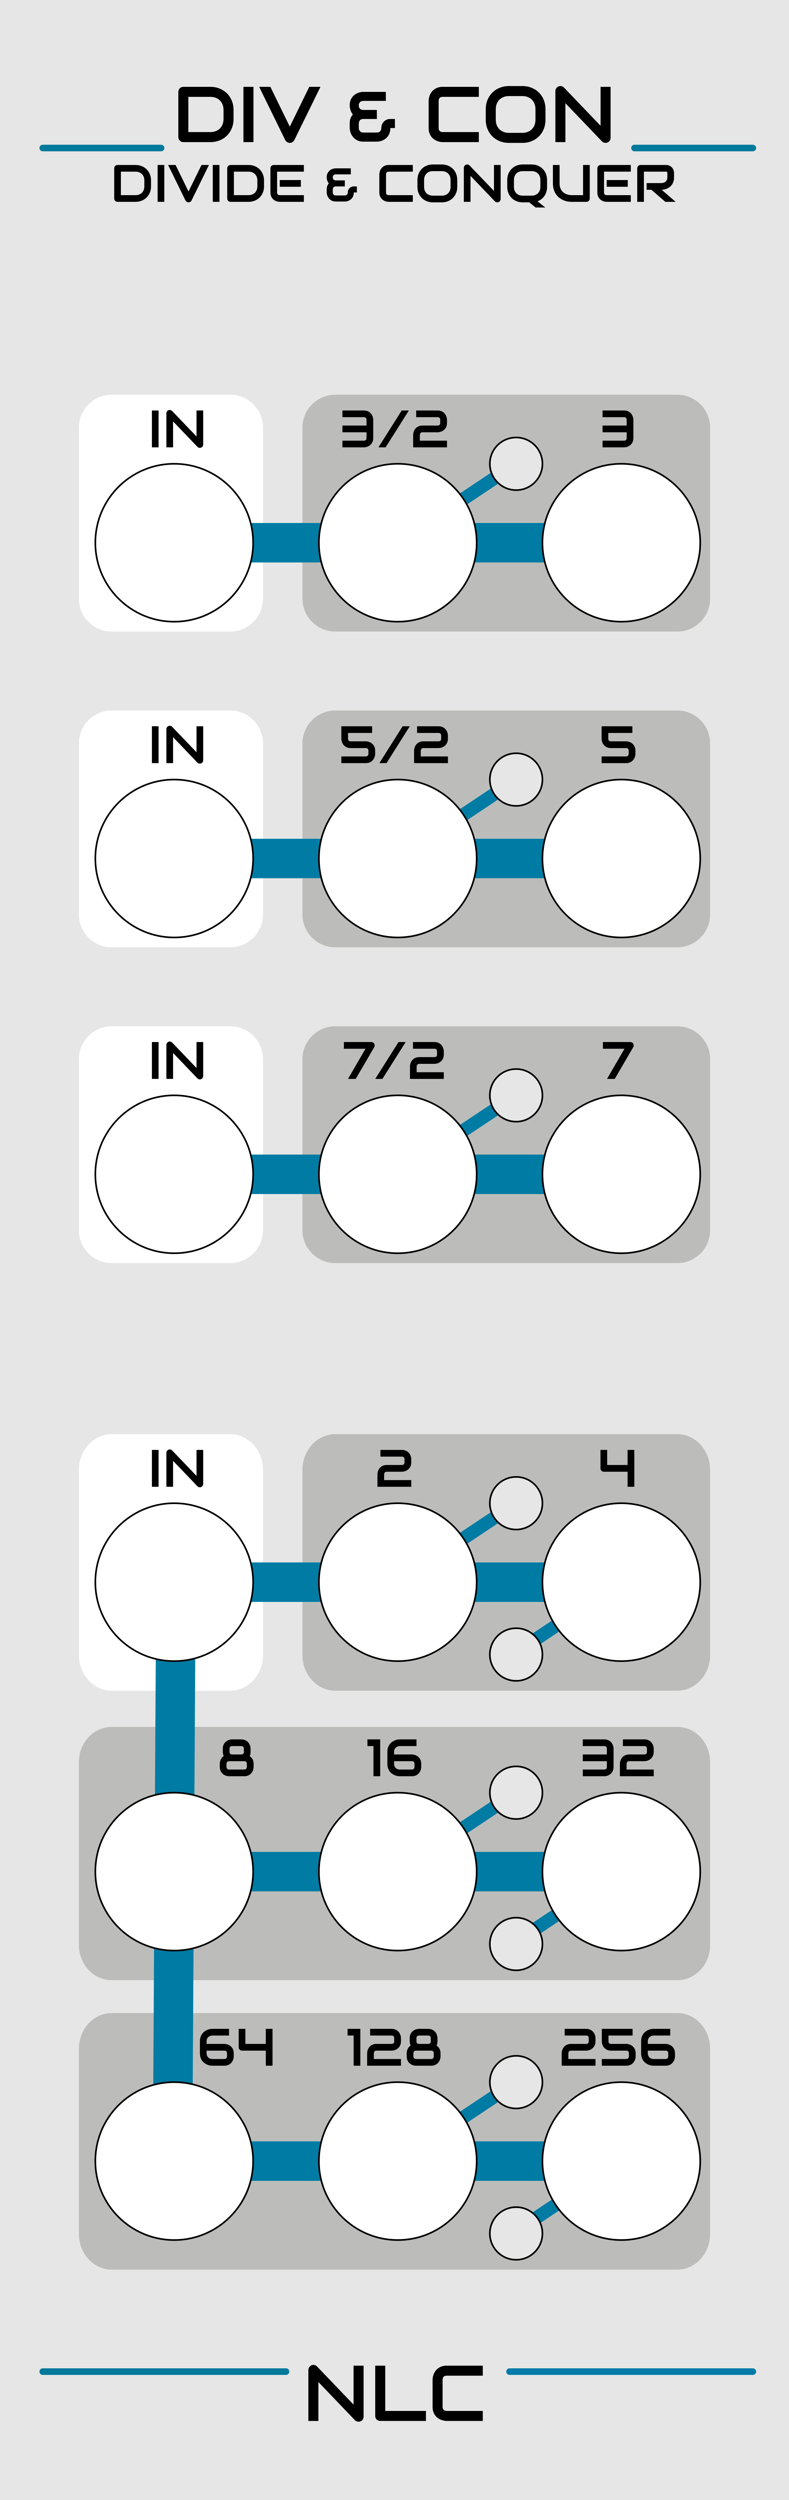 <?xml version="1.0" encoding="UTF-8" standalone="no"?>
<!DOCTYPE svg PUBLIC "-//W3C//DTD SVG 1.1//EN" "http://www.w3.org/Graphics/SVG/1.1/DTD/svg11.dtd">
<svg width="100%" height="100%" viewBox="0 0 120 380" version="1.1" xmlns="http://www.w3.org/2000/svg" xmlns:xlink="http://www.w3.org/1999/xlink" xml:space="preserve" xmlns:serif="http://www.serif.com/" style="fill-rule:evenodd;clip-rule:evenodd;stroke-linecap:round;stroke-linejoin:round;">
    <g id="DIVIDE_-_CONQUER" serif:id="DIVIDE_&amp;_CONQUER">
        <rect x="-0" y="0" width="120" height="380" style="fill:#e6e6e6;fill-rule:nonzero;"/>
        <path d="M17,306L103,306C105.761,306 108,308.425 108,311.417L108,339.583C108,342.575 105.761,345 103,345L17,345C14.239,345 12,342.575 12,339.583L12,311.417C12,308.425 14.239,306 17,306Z" style="fill:#bcbdba;fill-rule:nonzero;"/>
        <path d="M17,262.5L103,262.5C105.761,262.5 108,264.894 108,267.847L108,295.653C108,298.606 105.761,301 103,301L17,301C14.239,301 12,298.606 12,295.653L12,267.847C12,264.894 14.239,262.5 17,262.5Z" style="fill:#bcbdba;fill-rule:nonzero;"/>
        <path d="M51,218L103,218C105.761,218 108,220.425 108,223.417L108,251.583C108,254.575 105.761,257 103,257L51,257C48.239,257 46,254.575 46,251.583L46,223.417C46,220.425 48.239,218 51,218Z" style="fill:#bcbdba;fill-rule:nonzero;"/>
        <path d="M51,156L103,156C105.761,156 108,158.239 108,161L108,187C108,189.761 105.761,192 103,192L51,192C48.239,192 46,189.761 46,187L46,161C46,158.239 48.239,156 51,156Z" style="fill:#bcbdba;fill-rule:nonzero;"/>
        <path d="M51,108L103,108C105.761,108 108,110.239 108,113L108,139C108,141.761 105.761,144 103,144L51,144C48.239,144 46,141.761 46,139L46,113C46,110.239 48.239,108 51,108Z" style="fill:#bcbdba;fill-rule:nonzero;"/>
        <path d="M17,218L35,218C37.761,218 40,220.425 40,223.417L40,251.583C40,254.575 37.761,257 35,257L17,257C14.239,257 12,254.575 12,251.583L12,223.417C12,220.425 14.239,218 17,218Z" style="fill:#fff;fill-rule:nonzero;"/>
        <path d="M17,156L35,156C37.761,156 40,158.239 40,161L40,187C40,189.761 37.761,192 35,192L17,192C14.239,192 12,189.761 12,187L12,161C12,158.239 14.239,156 17,156Z" style="fill:#fff;fill-rule:nonzero;"/>
        <path d="M17,108L35,108C37.761,108 40,110.239 40,113L40,139C40,141.761 37.761,144 35,144L17,144C14.239,144 12,141.761 12,139L12,113C12,110.239 14.239,108 17,108Z" style="fill:#fff;fill-rule:nonzero;"/>
        <path d="M51,60L103,60C105.761,60 108,62.239 108,65L108,91C108,93.761 105.761,96 103,96L51,96C48.239,96 46,93.761 46,91L46,65C46,62.239 48.239,60 51,60Z" style="fill:#bcbdba;fill-rule:nonzero;"/>
        <path d="M17,60L35,60C37.761,60 40,62.239 40,65L40,91C40,93.761 37.761,96 35,96L17,96C14.239,96 12,93.761 12,91L12,65C12,62.239 14.239,60 17,60Z" style="fill:#fff;fill-rule:nonzero;"/>
        <path d="M26.742,243.5L26.277,322.755" style="fill:none;fill-rule:nonzero;stroke:#007ba4;stroke-width:6px;"/>
        <g id="Group_6">
            <path d="M26.742,328.5L94.742,328.5" style="fill:none;fill-rule:nonzero;stroke:#007ba4;stroke-width:6px;"/>
            <path d="M90.57,314L85.426,314L85.426,312.121C85.426,312.025 85.437,311.923 85.459,311.814C85.481,311.706 85.515,311.599 85.562,311.492C85.609,311.385 85.67,311.284 85.744,311.188C85.818,311.091 85.908,311.006 86.014,310.932C86.119,310.857 86.241,310.798 86.379,310.754C86.517,310.71 86.673,310.688 86.848,310.688L89.137,310.688C89.275,310.688 89.377,310.653 89.443,310.584C89.51,310.515 89.543,310.414 89.543,310.281L89.543,309.832C89.543,309.694 89.509,309.59 89.441,309.52C89.374,309.449 89.275,309.414 89.145,309.414L85.883,309.414L85.883,308.398L89.145,308.398C89.316,308.398 89.471,308.42 89.609,308.465C89.747,308.509 89.869,308.568 89.975,308.643C90.08,308.717 90.171,308.802 90.246,308.898C90.321,308.995 90.383,309.096 90.432,309.201C90.48,309.306 90.515,309.413 90.537,309.521C90.559,309.63 90.57,309.731 90.57,309.824L90.57,310.281C90.57,310.544 90.523,310.766 90.428,310.947C90.333,311.128 90.213,311.276 90.07,311.389C89.927,311.502 89.772,311.584 89.607,311.635C89.442,311.686 89.288,311.711 89.145,311.711L86.848,311.711C86.765,311.711 86.698,311.723 86.648,311.746C86.599,311.769 86.56,311.801 86.533,311.84C86.506,311.879 86.486,311.923 86.473,311.973C86.46,312.022 86.449,312.072 86.441,312.121L86.441,312.984L90.57,312.984L90.57,314Z" style="fill-rule:nonzero;"/>
            <path d="M96.676,312.574C96.676,312.671 96.665,312.772 96.643,312.879C96.62,312.986 96.585,313.092 96.537,313.197C96.489,313.302 96.428,313.403 96.354,313.5C96.279,313.597 96.189,313.682 96.084,313.756C95.979,313.83 95.857,313.889 95.719,313.934C95.581,313.978 95.426,314 95.254,314L91.531,314L91.531,312.984L95.254,312.984C95.381,312.984 95.48,312.945 95.549,312.867C95.618,312.789 95.652,312.691 95.652,312.574L95.652,312.121C95.652,311.988 95.618,311.887 95.551,311.816C95.483,311.746 95.381,311.711 95.246,311.711L92.957,311.711C92.694,311.711 92.472,311.663 92.291,311.568C92.11,311.473 91.964,311.354 91.852,311.211C91.74,311.068 91.658,310.913 91.607,310.746C91.556,310.579 91.531,310.424 91.531,310.281L91.531,308.398L96.211,308.398L96.211,309.414L92.547,309.414L92.547,310.281C92.547,310.416 92.582,310.518 92.652,310.586C92.723,310.654 92.824,310.688 92.957,310.688L95.254,310.688C95.395,310.688 95.548,310.713 95.715,310.764C95.882,310.815 96.036,310.897 96.178,311.01C96.32,311.123 96.438,311.271 96.533,311.453C96.628,311.636 96.676,311.858 96.676,312.121L96.676,312.574Z" style="fill-rule:nonzero;"/>
            <path d="M98.527,310.688L101.23,310.688C101.373,310.688 101.528,310.713 101.693,310.764C101.858,310.815 102.013,310.897 102.156,311.01C102.299,311.123 102.419,311.271 102.514,311.453C102.609,311.636 102.656,311.858 102.656,312.121L102.656,312.574C102.656,312.671 102.645,312.772 102.623,312.879C102.601,312.986 102.566,313.092 102.518,313.197C102.469,313.302 102.408,313.403 102.334,313.5C102.26,313.597 102.17,313.682 102.064,313.756C101.959,313.83 101.837,313.889 101.699,313.934C101.561,313.978 101.405,314 101.23,314L99.391,314C99.266,314 99.132,313.986 98.99,313.957C98.848,313.928 98.708,313.882 98.57,313.818C98.432,313.755 98.299,313.674 98.17,313.576C98.041,313.479 97.929,313.36 97.832,313.221C97.736,313.082 97.659,312.921 97.6,312.738C97.541,312.556 97.512,312.35 97.512,312.121L97.512,310.281C97.512,310.052 97.541,309.847 97.6,309.664C97.659,309.482 97.736,309.321 97.832,309.182C97.929,309.043 98.041,308.923 98.17,308.824C98.299,308.725 98.432,308.644 98.57,308.58C98.708,308.516 98.848,308.47 98.99,308.441C99.132,308.412 99.266,308.398 99.391,308.398L101.938,308.398L101.938,309.414L99.391,309.414C99.26,309.425 99.142,309.452 99.037,309.496C98.932,309.54 98.841,309.599 98.766,309.672C98.69,309.745 98.631,309.833 98.59,309.936C98.548,310.039 98.527,310.154 98.527,310.281L98.527,310.688ZM98.527,311.711L98.527,312.121C98.527,312.254 98.55,312.373 98.596,312.479C98.641,312.584 98.703,312.675 98.781,312.75C98.859,312.825 98.951,312.883 99.057,312.924C99.162,312.964 99.276,312.984 99.398,312.984L101.23,312.984C101.361,312.984 101.46,312.945 101.529,312.867C101.598,312.789 101.633,312.691 101.633,312.574L101.633,312.121C101.633,311.988 101.599,311.887 101.531,311.816C101.464,311.746 101.361,311.711 101.223,311.711L98.527,311.711Z" style="fill-rule:nonzero;"/>
            <path d="M54.803,314L53.783,314L53.783,309.414L52.865,309.414L52.865,308.398L54.803,308.398L54.803,314Z" style="fill-rule:nonzero;"/>
            <path d="M60.982,314L55.838,314L55.838,312.121C55.838,312.025 55.849,311.923 55.871,311.814C55.893,311.706 55.928,311.599 55.975,311.492C56.022,311.385 56.082,311.284 56.156,311.188C56.231,311.091 56.321,311.006 56.426,310.932C56.531,310.857 56.653,310.798 56.791,310.754C56.929,310.71 57.085,310.688 57.26,310.688L59.549,310.688C59.687,310.688 59.789,310.653 59.855,310.584C59.922,310.515 59.955,310.414 59.955,310.281L59.955,309.832C59.955,309.694 59.921,309.59 59.854,309.52C59.786,309.449 59.687,309.414 59.557,309.414L56.295,309.414L56.295,308.398L59.557,308.398C59.728,308.398 59.883,308.42 60.021,308.465C60.16,308.509 60.282,308.568 60.387,308.643C60.492,308.717 60.583,308.802 60.658,308.898C60.733,308.995 60.795,309.096 60.844,309.201C60.892,309.306 60.927,309.413 60.949,309.521C60.971,309.63 60.982,309.731 60.982,309.824L60.982,310.281C60.982,310.544 60.935,310.766 60.84,310.947C60.745,311.128 60.625,311.276 60.482,311.389C60.339,311.502 60.185,311.584 60.02,311.635C59.854,311.686 59.7,311.711 59.557,311.711L57.26,311.711C57.177,311.711 57.11,311.723 57.061,311.746C57.011,311.769 56.972,311.801 56.945,311.84C56.918,311.879 56.898,311.923 56.885,311.973C56.872,312.022 56.861,312.072 56.854,312.121L56.854,312.984L60.982,312.984L60.982,314Z" style="fill-rule:nonzero;"/>
            <path d="M67.002,312.574C67.002,312.671 66.991,312.772 66.969,312.879C66.947,312.986 66.912,313.092 66.863,313.197C66.815,313.302 66.753,313.403 66.678,313.5C66.602,313.597 66.511,313.682 66.406,313.756C66.301,313.83 66.179,313.889 66.041,313.934C65.903,313.978 65.748,314 65.576,314L63.279,314C63.138,314 62.985,313.975 62.818,313.926C62.651,313.877 62.497,313.795 62.355,313.682C62.214,313.569 62.095,313.421 62,313.24C61.905,313.059 61.857,312.837 61.857,312.574L61.857,312.121C61.857,312.022 61.868,311.918 61.891,311.809C61.913,311.7 61.948,311.591 61.996,311.484C62.044,311.377 62.106,311.276 62.182,311.18C62.257,311.083 62.348,311 62.455,310.93C62.408,310.821 62.373,310.71 62.35,310.598C62.326,310.486 62.314,310.38 62.314,310.281L62.314,309.824C62.314,309.564 62.362,309.343 62.457,309.16C62.552,308.978 62.671,308.831 62.812,308.719C62.954,308.607 63.108,308.526 63.275,308.475C63.442,308.424 63.595,308.398 63.736,308.398L65.111,308.398C65.286,308.398 65.443,308.42 65.582,308.465C65.721,308.509 65.844,308.568 65.949,308.643C66.054,308.717 66.144,308.802 66.219,308.898C66.293,308.995 66.353,309.096 66.4,309.201C66.447,309.306 66.482,309.413 66.504,309.521C66.526,309.63 66.537,309.731 66.537,309.824L66.537,310.281C66.537,310.536 66.491,310.758 66.4,310.945C66.483,311 66.562,311.064 66.635,311.139C66.708,311.213 66.771,311.298 66.826,311.395C66.881,311.491 66.924,311.6 66.955,311.721C66.986,311.842 67.002,311.975 67.002,312.121L67.002,312.574ZM65.521,309.832C65.521,309.694 65.486,309.59 65.416,309.52C65.346,309.449 65.244,309.414 65.111,309.414L63.744,309.414C63.606,309.414 63.504,309.449 63.438,309.52C63.371,309.59 63.338,309.691 63.338,309.824L63.338,310.281C63.338,310.416 63.372,310.518 63.441,310.586C63.51,310.654 63.609,310.688 63.736,310.688L65.111,310.688C65.249,310.688 65.352,310.653 65.42,310.584C65.487,310.515 65.521,310.414 65.521,310.281L65.521,309.832ZM65.975,312.121C65.975,311.991 65.939,311.89 65.867,311.818C65.796,311.747 65.699,311.711 65.576,311.711L63.279,311.711C63.154,311.711 63.055,311.75 62.982,311.828C62.909,311.906 62.873,312.004 62.873,312.121L62.873,312.574C62.873,312.699 62.911,312.799 62.988,312.873C63.065,312.947 63.162,312.984 63.279,312.984L65.576,312.984C65.706,312.984 65.805,312.945 65.873,312.867C65.941,312.789 65.975,312.691 65.975,312.574L65.975,312.121Z" style="fill-rule:nonzero;"/>
            <path d="M31.422,310.688L34.125,310.688C34.268,310.688 34.423,310.713 34.588,310.764C34.753,310.815 34.908,310.897 35.051,311.01C35.194,311.123 35.313,311.271 35.408,311.453C35.503,311.636 35.551,311.858 35.551,312.121L35.551,312.574C35.551,312.671 35.54,312.772 35.518,312.879C35.495,312.986 35.46,313.092 35.412,313.197C35.364,313.302 35.303,313.403 35.229,313.5C35.154,313.597 35.064,313.682 34.959,313.756C34.854,313.83 34.732,313.889 34.594,313.934C34.456,313.978 34.3,314 34.125,314L32.285,314C32.16,314 32.027,313.986 31.885,313.957C31.743,313.928 31.603,313.882 31.465,313.818C31.327,313.755 31.193,313.674 31.064,313.576C30.935,313.479 30.823,313.36 30.727,313.221C30.63,313.082 30.553,312.921 30.494,312.738C30.435,312.556 30.406,312.35 30.406,312.121L30.406,310.281C30.406,310.052 30.435,309.847 30.494,309.664C30.553,309.482 30.63,309.321 30.727,309.182C30.823,309.043 30.935,308.923 31.064,308.824C31.193,308.725 31.327,308.644 31.465,308.58C31.603,308.516 31.743,308.47 31.885,308.441C32.027,308.412 32.16,308.398 32.285,308.398L34.832,308.398L34.832,309.414L32.285,309.414C32.155,309.425 32.037,309.452 31.932,309.496C31.826,309.54 31.735,309.599 31.66,309.672C31.585,309.745 31.526,309.833 31.484,309.936C31.443,310.039 31.422,310.154 31.422,310.281L31.422,310.688ZM31.422,311.711L31.422,312.121C31.422,312.254 31.445,312.373 31.49,312.479C31.536,312.584 31.598,312.675 31.676,312.75C31.754,312.825 31.846,312.883 31.951,312.924C32.056,312.964 32.17,312.984 32.293,312.984L34.125,312.984C34.255,312.984 34.355,312.945 34.424,312.867C34.493,312.789 34.527,312.691 34.527,312.574L34.527,312.121C34.527,311.988 34.493,311.887 34.426,311.816C34.358,311.746 34.255,311.711 34.117,311.711L31.422,311.711Z" style="fill-rule:nonzero;"/>
            <path d="M41.449,314L40.426,314L40.426,311.711L36.816,311.711C36.743,311.711 36.676,311.697 36.613,311.67C36.551,311.643 36.497,311.606 36.451,311.561C36.406,311.515 36.37,311.461 36.344,311.398C36.318,311.336 36.305,311.27 36.305,311.199L36.305,308.398L37.32,308.398L37.32,310.688L40.426,310.688L40.426,308.398L41.449,308.398L41.449,314Z" style="fill-rule:nonzero;"/>
            <path d="M60.5,328.5L78.5,316.5" style="fill:none;fill-rule:nonzero;stroke:#007ba4;stroke-width:2px;stroke-linecap:butt;stroke-linejoin:miter;"/>
            <g>
                <path d="M78.5,320.5C76.291,320.5 74.5,318.709 74.5,316.5C74.5,314.291 76.291,312.5 78.5,312.5C80.709,312.5 82.5,314.291 82.5,316.5C82.5,318.709 80.709,320.5 78.5,320.5Z" style="fill:#e6e6e6;fill-rule:nonzero;"/>
                <path d="M78.5,320.5C76.291,320.5 74.5,318.709 74.5,316.5C74.5,314.291 76.291,312.5 78.5,312.5C80.709,312.5 82.5,314.291 82.5,316.5C82.5,318.709 80.709,320.5 78.5,320.5Z" style="fill-opacity:0;fill-rule:nonzero;stroke:#000;stroke-width:0.25px;stroke-linecap:butt;stroke-linejoin:miter;"/>
            </g>
            <path d="M76.5,340.5L94.5,328.5" style="fill:none;fill-rule:nonzero;stroke:#007ba4;stroke-width:2px;stroke-linecap:butt;stroke-linejoin:miter;"/>
            <g>
                <path d="M78.5,343.5C76.291,343.5 74.5,341.709 74.5,339.5C74.5,337.291 76.291,335.5 78.5,335.5C80.709,335.5 82.5,337.291 82.5,339.5C82.5,341.709 80.709,343.5 78.5,343.5Z" style="fill:#e6e6e6;fill-rule:nonzero;"/>
                <path d="M78.5,343.5C76.291,343.5 74.5,341.709 74.5,339.5C74.5,337.291 76.291,335.5 78.5,335.5C80.709,335.5 82.5,337.291 82.5,339.5C82.5,341.709 80.709,343.5 78.5,343.5Z" style="fill-opacity:0;fill-rule:nonzero;stroke:#000;stroke-width:0.25px;stroke-linecap:butt;stroke-linejoin:miter;"/>
            </g>
            <g id="circle868">
                <path d="M106.5,328.5C106.5,335.128 101.127,340.5 94.5,340.5C87.873,340.5 82.5,335.128 82.5,328.5C82.5,321.872 87.873,316.5 94.5,316.5C101.127,316.5 106.5,321.872 106.5,328.5Z" style="fill:#fff;fill-rule:nonzero;"/>
                <path d="M106.5,328.5C106.5,335.128 101.127,340.5 94.5,340.5C87.873,340.5 82.5,335.128 82.5,328.5C82.5,321.872 87.873,316.5 94.5,316.5C101.127,316.5 106.5,321.872 106.5,328.5Z" style="fill-opacity:0;fill-rule:nonzero;stroke:#000;stroke-width:0.25px;stroke-linecap:butt;stroke-linejoin:miter;"/>
            </g>
            <g id="circle8681" serif:id="circle868">
                <path d="M72.5,328.5C72.5,335.128 67.127,340.5 60.5,340.5C53.873,340.5 48.5,335.128 48.5,328.5C48.5,321.872 53.873,316.5 60.5,316.5C67.127,316.5 72.5,321.872 72.5,328.5Z" style="fill:#fff;fill-rule:nonzero;"/>
                <path d="M72.5,328.5C72.5,335.128 67.127,340.5 60.5,340.5C53.873,340.5 48.5,335.128 48.5,328.5C48.5,321.872 53.873,316.5 60.5,316.5C67.127,316.5 72.5,321.872 72.5,328.5Z" style="fill-opacity:0;fill-rule:nonzero;stroke:#000;stroke-width:0.25px;stroke-linecap:butt;stroke-linejoin:miter;"/>
            </g>
            <g id="circle8682" serif:id="circle868">
                <path d="M38.5,328.5C38.5,335.128 33.127,340.5 26.5,340.5C19.873,340.5 14.5,335.128 14.5,328.5C14.5,321.872 19.873,316.5 26.5,316.5C33.127,316.5 38.5,321.872 38.5,328.5Z" style="fill:#fff;fill-rule:nonzero;"/>
                <path d="M38.5,328.5C38.5,335.128 33.127,340.5 26.5,340.5C19.873,340.5 14.5,335.128 14.5,328.5C14.5,321.872 19.873,316.5 26.5,316.5C33.127,316.5 38.5,321.872 38.5,328.5Z" style="fill-opacity:0;fill-rule:nonzero;stroke:#000;stroke-width:0.25px;stroke-linecap:butt;stroke-linejoin:miter;"/>
            </g>
        </g>
        <g id="Group_5">
            <path d="M26.742,284.5L94.742,284.5" style="fill:none;fill-rule:nonzero;stroke:#007ba4;stroke-width:6px;"/>
            <path d="M93.32,268.574C93.32,268.837 93.273,269.059 93.178,269.24C93.083,269.421 92.964,269.569 92.822,269.682C92.68,269.795 92.526,269.877 92.359,269.926C92.192,269.975 92.038,270 91.895,270L88.637,270L88.637,268.984L91.895,268.984C92.033,268.984 92.135,268.949 92.201,268.879C92.268,268.808 92.301,268.707 92.301,268.574L92.301,267.711L88.637,267.711L88.637,266.688L92.301,266.688L92.301,265.832C92.301,265.553 92.166,265.414 91.895,265.414L88.637,265.414L88.637,264.398L91.895,264.398C92.069,264.398 92.225,264.42 92.363,264.465C92.501,264.509 92.623,264.568 92.729,264.643C92.834,264.717 92.925,264.802 93,264.898C93.075,264.995 93.137,265.096 93.184,265.201C93.231,265.306 93.265,265.413 93.287,265.521C93.309,265.63 93.32,265.731 93.32,265.824L93.32,268.574Z" style="fill-rule:nonzero;"/>
            <path d="M99.426,270L94.281,270L94.281,268.121C94.281,268.025 94.292,267.923 94.314,267.814C94.337,267.706 94.371,267.599 94.418,267.492C94.465,267.385 94.525,267.284 94.6,267.188C94.674,267.091 94.764,267.006 94.869,266.932C94.974,266.857 95.096,266.798 95.234,266.754C95.372,266.71 95.528,266.688 95.703,266.688L97.992,266.688C98.13,266.688 98.232,266.653 98.299,266.584C98.365,266.515 98.398,266.414 98.398,266.281L98.398,265.832C98.398,265.694 98.364,265.59 98.297,265.52C98.229,265.449 98.13,265.414 98,265.414L94.738,265.414L94.738,264.398L98,264.398C98.172,264.398 98.327,264.42 98.465,264.465C98.603,264.509 98.725,264.568 98.83,264.643C98.935,264.717 99.026,264.802 99.102,264.898C99.177,264.995 99.239,265.096 99.287,265.201C99.335,265.306 99.37,265.413 99.393,265.521C99.415,265.63 99.426,265.731 99.426,265.824L99.426,266.281C99.426,266.544 99.378,266.766 99.283,266.947C99.188,267.128 99.069,267.276 98.926,267.389C98.783,267.502 98.628,267.584 98.463,267.635C98.298,267.686 98.143,267.711 98,267.711L95.703,267.711C95.62,267.711 95.553,267.723 95.504,267.746C95.455,267.769 95.416,267.801 95.389,267.84C95.362,267.879 95.341,267.923 95.328,267.973C95.315,268.022 95.305,268.072 95.297,268.121L95.297,268.984L99.426,268.984L99.426,270Z" style="fill-rule:nonzero;"/>
            <path d="M57.82,270L56.801,270L56.801,265.414L55.883,265.414L55.883,264.398L57.82,264.398L57.82,270Z" style="fill-rule:nonzero;"/>
            <path d="M59.934,266.688L62.637,266.688C62.78,266.688 62.935,266.713 63.1,266.764C63.265,266.815 63.419,266.897 63.562,267.01C63.705,267.123 63.825,267.271 63.92,267.453C64.015,267.636 64.062,267.858 64.062,268.121L64.062,268.574C64.062,268.671 64.051,268.772 64.029,268.879C64.007,268.986 63.972,269.092 63.924,269.197C63.876,269.302 63.815,269.403 63.74,269.5C63.666,269.597 63.576,269.682 63.471,269.756C63.365,269.83 63.243,269.889 63.105,269.934C62.967,269.978 62.811,270 62.637,270L60.797,270C60.672,270 60.538,269.986 60.396,269.957C60.255,269.928 60.115,269.882 59.977,269.818C59.839,269.755 59.705,269.674 59.576,269.576C59.447,269.479 59.335,269.36 59.238,269.221C59.142,269.082 59.065,268.921 59.006,268.738C58.947,268.556 58.918,268.35 58.918,268.121L58.918,266.281C58.918,266.052 58.947,265.847 59.006,265.664C59.065,265.482 59.142,265.321 59.238,265.182C59.335,265.043 59.447,264.923 59.576,264.824C59.705,264.725 59.839,264.644 59.977,264.58C60.115,264.516 60.255,264.47 60.396,264.441C60.538,264.412 60.672,264.398 60.797,264.398L63.344,264.398L63.344,265.414L60.797,265.414C60.667,265.425 60.549,265.452 60.443,265.496C60.338,265.54 60.247,265.599 60.172,265.672C60.097,265.745 60.038,265.833 59.996,265.936C59.955,266.039 59.934,266.154 59.934,266.281L59.934,266.688ZM59.934,267.711L59.934,268.121C59.934,268.254 59.957,268.373 60.002,268.479C60.047,268.584 60.109,268.675 60.188,268.75C60.266,268.825 60.358,268.883 60.463,268.924C60.568,268.964 60.682,268.984 60.805,268.984L62.637,268.984C62.767,268.984 62.867,268.945 62.936,268.867C63.005,268.789 63.039,268.691 63.039,268.574L63.039,268.121C63.039,267.988 63.005,267.887 62.938,267.816C62.87,267.746 62.767,267.711 62.629,267.711L59.934,267.711Z" style="fill-rule:nonzero;"/>
            <path d="M38.574,268.574C38.574,268.671 38.563,268.772 38.541,268.879C38.519,268.986 38.484,269.092 38.436,269.197C38.387,269.302 38.325,269.403 38.25,269.5C38.175,269.597 38.084,269.682 37.979,269.756C37.873,269.83 37.751,269.889 37.613,269.934C37.475,269.978 37.32,270 37.148,270L34.852,270C34.711,270 34.558,269.975 34.391,269.926C34.224,269.877 34.07,269.795 33.928,269.682C33.786,269.569 33.667,269.421 33.572,269.24C33.477,269.059 33.43,268.837 33.43,268.574L33.43,268.121C33.43,268.022 33.441,267.918 33.463,267.809C33.485,267.7 33.52,267.591 33.568,267.484C33.617,267.377 33.679,267.276 33.754,267.18C33.829,267.083 33.92,267 34.027,266.93C33.98,266.821 33.945,266.71 33.922,266.598C33.899,266.486 33.887,266.38 33.887,266.281L33.887,265.824C33.887,265.564 33.934,265.343 34.029,265.16C34.124,264.978 34.243,264.831 34.385,264.719C34.527,264.607 34.681,264.526 34.848,264.475C35.015,264.424 35.168,264.398 35.309,264.398L36.684,264.398C36.858,264.398 37.015,264.42 37.154,264.465C37.293,264.509 37.416,264.568 37.521,264.643C37.627,264.717 37.717,264.802 37.791,264.898C37.865,264.995 37.926,265.096 37.973,265.201C38.02,265.306 38.054,265.413 38.076,265.521C38.098,265.63 38.109,265.731 38.109,265.824L38.109,266.281C38.109,266.536 38.064,266.758 37.973,266.945C38.056,267 38.134,267.064 38.207,267.139C38.28,267.213 38.343,267.298 38.398,267.395C38.453,267.491 38.496,267.6 38.527,267.721C38.558,267.842 38.574,267.975 38.574,268.121L38.574,268.574ZM37.094,265.832C37.094,265.694 37.059,265.59 36.988,265.52C36.918,265.449 36.817,265.414 36.684,265.414L35.316,265.414C35.178,265.414 35.076,265.449 35.01,265.52C34.943,265.59 34.91,265.691 34.91,265.824L34.91,266.281C34.91,266.416 34.945,266.518 35.014,266.586C35.083,266.654 35.181,266.688 35.309,266.688L36.684,266.688C36.822,266.688 36.925,266.653 36.992,266.584C37.06,266.515 37.094,266.414 37.094,266.281L37.094,265.832ZM37.547,268.121C37.547,267.991 37.511,267.89 37.439,267.818C37.368,267.747 37.271,267.711 37.148,267.711L34.852,267.711C34.727,267.711 34.628,267.75 34.555,267.828C34.482,267.906 34.445,268.004 34.445,268.121L34.445,268.574C34.445,268.699 34.484,268.799 34.561,268.873C34.638,268.947 34.735,268.984 34.852,268.984L37.148,268.984C37.279,268.984 37.378,268.945 37.445,268.867C37.513,268.789 37.547,268.691 37.547,268.574L37.547,268.121Z" style="fill-rule:nonzero;"/>
            <path d="M60.5,284.5L78.5,272.5" style="fill:none;fill-rule:nonzero;stroke:#007ba4;stroke-width:2px;stroke-linecap:butt;stroke-linejoin:miter;"/>
            <g>
                <path d="M78.5,276.5C76.291,276.5 74.5,274.709 74.5,272.5C74.5,270.291 76.291,268.5 78.5,268.5C80.709,268.5 82.5,270.291 82.5,272.5C82.5,274.709 80.709,276.5 78.5,276.5Z" style="fill:#e6e6e6;fill-rule:nonzero;"/>
                <path d="M78.5,276.5C76.291,276.5 74.5,274.709 74.5,272.5C74.5,270.291 76.291,268.5 78.5,268.5C80.709,268.5 82.5,270.291 82.5,272.5C82.5,274.709 80.709,276.5 78.5,276.5Z" style="fill-opacity:0;fill-rule:nonzero;stroke:#000;stroke-width:0.25px;stroke-linecap:butt;stroke-linejoin:miter;"/>
            </g>
            <path d="M76.5,296.5L94.5,284.5" style="fill:none;fill-rule:nonzero;stroke:#007ba4;stroke-width:2px;stroke-linecap:butt;stroke-linejoin:miter;"/>
            <g>
                <path d="M78.5,299.5C76.291,299.5 74.5,297.709 74.5,295.5C74.5,293.291 76.291,291.5 78.5,291.5C80.709,291.5 82.5,293.291 82.5,295.5C82.5,297.709 80.709,299.5 78.5,299.5Z" style="fill:#e6e6e6;fill-rule:nonzero;"/>
                <path d="M78.5,299.5C76.291,299.5 74.5,297.709 74.5,295.5C74.5,293.291 76.291,291.5 78.5,291.5C80.709,291.5 82.5,293.291 82.5,295.5C82.5,297.709 80.709,299.5 78.5,299.5Z" style="fill-opacity:0;fill-rule:nonzero;stroke:#000;stroke-width:0.25px;stroke-linecap:butt;stroke-linejoin:miter;"/>
            </g>
            <g id="circle8683" serif:id="circle868">
                <path d="M106.5,284.5C106.5,291.128 101.127,296.5 94.5,296.5C87.873,296.5 82.5,291.128 82.5,284.5C82.5,277.872 87.873,272.5 94.5,272.5C101.127,272.5 106.5,277.872 106.5,284.5Z" style="fill:#fff;fill-rule:nonzero;"/>
                <path d="M106.5,284.5C106.5,291.128 101.127,296.5 94.5,296.5C87.873,296.5 82.5,291.128 82.5,284.5C82.5,277.872 87.873,272.5 94.5,272.5C101.127,272.5 106.5,277.872 106.5,284.5Z" style="fill-opacity:0;fill-rule:nonzero;stroke:#000;stroke-width:0.25px;stroke-linecap:butt;stroke-linejoin:miter;"/>
            </g>
            <g id="circle8684" serif:id="circle868">
                <path d="M72.5,284.5C72.5,291.128 67.127,296.5 60.5,296.5C53.873,296.5 48.5,291.128 48.5,284.5C48.5,277.872 53.873,272.5 60.5,272.5C67.127,272.5 72.5,277.872 72.5,284.5Z" style="fill:#fff;fill-rule:nonzero;"/>
                <path d="M72.5,284.5C72.5,291.128 67.127,296.5 60.5,296.5C53.873,296.5 48.5,291.128 48.5,284.5C48.5,277.872 53.873,272.5 60.5,272.5C67.127,272.5 72.5,277.872 72.5,284.5Z" style="fill-opacity:0;fill-rule:nonzero;stroke:#000;stroke-width:0.25px;stroke-linecap:butt;stroke-linejoin:miter;"/>
            </g>
            <g id="circle8685" serif:id="circle868">
                <path d="M38.5,284.5C38.5,291.128 33.127,296.5 26.5,296.5C19.873,296.5 14.5,291.128 14.5,284.5C14.5,277.872 19.873,272.5 26.5,272.5C33.127,272.5 38.5,277.872 38.5,284.5Z" style="fill:#fff;fill-rule:nonzero;"/>
                <path d="M38.5,284.5C38.5,291.128 33.127,296.5 26.5,296.5C19.873,296.5 14.5,291.128 14.5,284.5C14.5,277.872 19.873,272.5 26.5,272.5C33.127,272.5 38.5,277.872 38.5,284.5Z" style="fill-opacity:0;fill-rule:nonzero;stroke:#000;stroke-width:0.25px;stroke-linecap:butt;stroke-linejoin:miter;"/>
            </g>
        </g>
        <g id="Group_4">
            <path d="M26.742,240.5L94.742,240.5" style="fill:none;fill-rule:nonzero;stroke:#007ba4;stroke-width:6px;"/>
            <path d="M96.473,226L95.449,226L95.449,223.711L91.84,223.711C91.767,223.711 91.699,223.697 91.637,223.67C91.574,223.643 91.52,223.606 91.475,223.561C91.429,223.515 91.393,223.461 91.367,223.398C91.341,223.336 91.328,223.27 91.328,223.199L91.328,220.398L92.344,220.398L92.344,222.688L95.449,222.688L95.449,220.398L96.473,220.398L96.473,226Z" style="fill-rule:nonzero;"/>
            <path d="M62.549,226L57.404,226L57.404,224.121C57.404,224.025 57.415,223.923 57.438,223.814C57.46,223.706 57.494,223.599 57.541,223.492C57.588,223.385 57.648,223.284 57.723,223.188C57.797,223.091 57.887,223.006 57.992,222.932C58.097,222.857 58.219,222.798 58.357,222.754C58.495,222.71 58.651,222.688 58.826,222.688L61.115,222.688C61.253,222.688 61.355,222.653 61.422,222.584C61.488,222.515 61.521,222.414 61.521,222.281L61.521,221.832C61.521,221.694 61.487,221.59 61.42,221.52C61.352,221.449 61.253,221.414 61.123,221.414L57.861,221.414L57.861,220.398L61.123,220.398C61.295,220.398 61.45,220.42 61.588,220.465C61.726,220.509 61.848,220.568 61.953,220.643C62.058,220.717 62.149,220.802 62.225,220.898C62.3,220.995 62.362,221.096 62.41,221.201C62.458,221.306 62.493,221.413 62.516,221.521C62.538,221.63 62.549,221.731 62.549,221.824L62.549,222.281C62.549,222.544 62.501,222.766 62.406,222.947C62.311,223.128 62.192,223.276 62.049,223.389C61.906,223.502 61.751,223.584 61.586,223.635C61.421,223.686 61.266,223.711 61.123,223.711L58.826,223.711C58.743,223.711 58.676,223.723 58.627,223.746C58.578,223.769 58.539,223.801 58.512,223.84C58.485,223.879 58.464,223.923 58.451,223.973C58.438,224.022 58.428,224.072 58.42,224.121L58.42,224.984L62.549,224.984L62.549,226Z" style="fill-rule:nonzero;"/>
            <rect x="23.104" y="220.398" width="1.015" height="5.602" style="fill-rule:nonzero;"/>
            <path d="M30.904,225.566C30.904,225.639 30.89,225.707 30.863,225.77C30.836,225.832 30.799,225.886 30.754,225.932C30.709,225.977 30.655,226.013 30.592,226.039C30.529,226.065 30.463,226.078 30.393,226.078C30.33,226.078 30.267,226.066 30.203,226.043C30.139,226.02 30.082,225.982 30.033,225.93L26.322,222.055L26.322,226L25.307,226L25.307,220.832C25.307,220.728 25.336,220.634 25.395,220.549C25.453,220.464 25.528,220.401 25.619,220.359C25.716,220.32 25.815,220.311 25.916,220.33C26.017,220.349 26.105,220.397 26.178,220.473L29.889,224.344L29.889,220.398L30.904,220.398L30.904,225.566Z" style="fill-rule:nonzero;"/>
            <path d="M60.5,240.5L78.5,228.5" style="fill:none;fill-rule:nonzero;stroke:#007ba4;stroke-width:2px;stroke-linecap:butt;stroke-linejoin:miter;"/>
            <g>
                <path d="M78.5,232.5C76.291,232.5 74.5,230.709 74.5,228.5C74.5,226.291 76.291,224.5 78.5,224.5C80.709,224.5 82.5,226.291 82.5,228.5C82.5,230.709 80.709,232.5 78.5,232.5Z" style="fill:#e6e6e6;fill-rule:nonzero;"/>
                <path d="M78.5,232.5C76.291,232.5 74.5,230.709 74.5,228.5C74.5,226.291 76.291,224.5 78.5,224.5C80.709,224.5 82.5,226.291 82.5,228.5C82.5,230.709 80.709,232.5 78.5,232.5Z" style="fill-opacity:0;fill-rule:nonzero;stroke:#000;stroke-width:0.25px;stroke-linecap:butt;stroke-linejoin:miter;"/>
            </g>
            <path d="M76.5,252.5L94.5,240.5" style="fill:none;fill-rule:nonzero;stroke:#007ba4;stroke-width:2px;stroke-linecap:butt;stroke-linejoin:miter;"/>
            <g>
                <path d="M78.5,255.5C76.291,255.5 74.5,253.709 74.5,251.5C74.5,249.291 76.291,247.5 78.5,247.5C80.709,247.5 82.5,249.291 82.5,251.5C82.5,253.709 80.709,255.5 78.5,255.5Z" style="fill:#e6e6e6;fill-rule:nonzero;"/>
                <path d="M78.5,255.5C76.291,255.5 74.5,253.709 74.5,251.5C74.5,249.291 76.291,247.5 78.5,247.5C80.709,247.5 82.5,249.291 82.5,251.5C82.5,253.709 80.709,255.5 78.5,255.5Z" style="fill-opacity:0;fill-rule:nonzero;stroke:#000;stroke-width:0.25px;stroke-linecap:butt;stroke-linejoin:miter;"/>
            </g>
            <g id="circle8686" serif:id="circle868">
                <path d="M106.5,240.5C106.5,247.127 101.127,252.5 94.5,252.5C87.873,252.5 82.5,247.127 82.5,240.5C82.5,233.873 87.873,228.5 94.5,228.5C101.127,228.5 106.5,233.873 106.5,240.5Z" style="fill:#fff;fill-rule:nonzero;"/>
                <path d="M106.5,240.5C106.5,247.127 101.127,252.5 94.5,252.5C87.873,252.5 82.5,247.127 82.5,240.5C82.5,233.873 87.873,228.5 94.5,228.5C101.127,228.5 106.5,233.873 106.5,240.5Z" style="fill-opacity:0;fill-rule:nonzero;stroke:#000;stroke-width:0.25px;stroke-linecap:butt;stroke-linejoin:miter;"/>
            </g>
            <g id="circle8687" serif:id="circle868">
                <path d="M72.5,240.5C72.5,247.127 67.127,252.5 60.5,252.5C53.873,252.5 48.5,247.127 48.5,240.5C48.5,233.873 53.873,228.5 60.5,228.5C67.127,228.5 72.5,233.873 72.5,240.5Z" style="fill:#fff;fill-rule:nonzero;"/>
                <path d="M72.5,240.5C72.5,247.127 67.127,252.5 60.5,252.5C53.873,252.5 48.5,247.127 48.5,240.5C48.5,233.873 53.873,228.5 60.5,228.5C67.127,228.5 72.5,233.873 72.5,240.5Z" style="fill-opacity:0;fill-rule:nonzero;stroke:#000;stroke-width:0.25px;stroke-linecap:butt;stroke-linejoin:miter;"/>
            </g>
            <g id="circle8688" serif:id="circle868">
                <path d="M38.5,240.5C38.5,247.127 33.127,252.5 26.5,252.5C19.873,252.5 14.5,247.127 14.5,240.5C14.5,233.873 19.873,228.5 26.5,228.5C33.127,228.5 38.5,233.873 38.5,240.5Z" style="fill:#fff;fill-rule:nonzero;"/>
                <path d="M38.5,240.5C38.5,247.127 33.127,252.5 26.5,252.5C19.873,252.5 14.5,247.127 14.5,240.5C14.5,233.873 19.873,228.5 26.5,228.5C33.127,228.5 38.5,233.873 38.5,240.5Z" style="fill-opacity:0;fill-rule:nonzero;stroke:#000;stroke-width:0.25px;stroke-linecap:butt;stroke-linejoin:miter;"/>
            </g>
        </g>
        <g id="Group_3">
            <path d="M26.742,178.5L94.742,178.5" style="fill:none;fill-rule:nonzero;stroke:#007ba4;stroke-width:6px;"/>
            <path d="M96.314,158.656C96.359,158.737 96.381,158.822 96.381,158.912C96.381,159.002 96.359,159.087 96.314,159.168L93.498,164L92.322,164L94.986,159.414L91.697,159.414L91.697,158.398L95.873,158.398C95.964,158.398 96.05,158.421 96.129,158.467C96.208,158.512 96.27,158.575 96.314,158.656Z" style="fill-rule:nonzero;"/>
            <path d="M56.92,158.656C56.964,158.737 56.986,158.822 56.986,158.912C56.986,159.002 56.964,159.087 56.92,159.168L54.104,164L52.928,164L55.592,159.414L52.303,159.414L52.303,158.398L56.479,158.398C56.57,158.398 56.655,158.421 56.734,158.467C56.814,158.512 56.876,158.575 56.92,158.656Z" style="fill-rule:nonzero;"/>
            <path d="M61.697,158.398L58.162,164L57.072,164L60.611,158.398L61.697,158.398Z" style="fill-rule:nonzero;"/>
            <path d="M67.498,164L62.354,164L62.354,162.121C62.354,162.025 62.365,161.923 62.387,161.814C62.409,161.706 62.443,161.599 62.49,161.492C62.537,161.385 62.598,161.284 62.672,161.188C62.746,161.091 62.836,161.006 62.941,160.932C63.047,160.857 63.169,160.798 63.307,160.754C63.445,160.71 63.601,160.688 63.775,160.688L66.064,160.688C66.202,160.688 66.304,160.653 66.371,160.584C66.438,160.515 66.471,160.414 66.471,160.281L66.471,159.832C66.471,159.694 66.437,159.59 66.369,159.52C66.302,159.449 66.203,159.414 66.072,159.414L62.811,159.414L62.811,158.398L66.072,158.398C66.244,158.398 66.399,158.42 66.537,158.465C66.675,158.509 66.797,158.568 66.902,158.643C67.008,158.717 67.099,158.802 67.174,158.898C67.249,158.995 67.311,159.096 67.359,159.201C67.408,159.306 67.443,159.413 67.465,159.521C67.487,159.63 67.498,159.731 67.498,159.824L67.498,160.281C67.498,160.544 67.45,160.766 67.355,160.947C67.26,161.128 67.141,161.276 66.998,161.389C66.855,161.502 66.7,161.584 66.535,161.635C66.37,161.686 66.215,161.711 66.072,161.711L63.775,161.711C63.692,161.711 63.625,161.723 63.576,161.746C63.527,161.769 63.488,161.801 63.461,161.84C63.434,161.879 63.413,161.923 63.4,161.973C63.387,162.022 63.377,162.072 63.369,162.121L63.369,162.984L67.498,162.984L67.498,164Z" style="fill-rule:nonzero;"/>
            <rect x="23.104" y="158.398" width="1.015" height="5.602" style="fill-rule:nonzero;"/>
            <path d="M30.904,163.566C30.904,163.639 30.89,163.707 30.863,163.77C30.836,163.832 30.799,163.886 30.754,163.932C30.709,163.977 30.655,164.013 30.592,164.039C30.529,164.065 30.463,164.078 30.393,164.078C30.33,164.078 30.267,164.066 30.203,164.043C30.139,164.02 30.082,163.982 30.033,163.93L26.322,160.055L26.322,164L25.307,164L25.307,158.832C25.307,158.728 25.336,158.634 25.395,158.549C25.453,158.464 25.528,158.401 25.619,158.359C25.716,158.32 25.815,158.311 25.916,158.33C26.017,158.349 26.105,158.397 26.178,158.473L29.889,162.344L29.889,158.398L30.904,158.398L30.904,163.566Z" style="fill-rule:nonzero;"/>
            <path d="M60.5,178.5L78.5,166.5" style="fill:none;fill-rule:nonzero;stroke:#007ba4;stroke-width:2px;stroke-linecap:butt;stroke-linejoin:miter;"/>
            <g>
                <path d="M78.5,170.5C76.291,170.5 74.5,168.709 74.5,166.5C74.5,164.291 76.291,162.5 78.5,162.5C80.709,162.5 82.5,164.291 82.5,166.5C82.5,168.709 80.709,170.5 78.5,170.5Z" style="fill:#e6e6e6;fill-rule:nonzero;"/>
                <path d="M78.5,170.5C76.291,170.5 74.5,168.709 74.5,166.5C74.5,164.291 76.291,162.5 78.5,162.5C80.709,162.5 82.5,164.291 82.5,166.5C82.5,168.709 80.709,170.5 78.5,170.5Z" style="fill-opacity:0;fill-rule:nonzero;stroke:#000;stroke-width:0.25px;stroke-linecap:butt;stroke-linejoin:miter;"/>
            </g>
            <g id="circle8689" serif:id="circle868">
                <path d="M106.5,178.5C106.5,185.127 101.127,190.5 94.5,190.5C87.873,190.5 82.5,185.127 82.5,178.5C82.5,171.873 87.873,166.5 94.5,166.5C101.127,166.5 106.5,171.873 106.5,178.5Z" style="fill:#fff;fill-rule:nonzero;"/>
                <path d="M106.5,178.5C106.5,185.127 101.127,190.5 94.5,190.5C87.873,190.5 82.5,185.127 82.5,178.5C82.5,171.873 87.873,166.5 94.5,166.5C101.127,166.5 106.5,171.873 106.5,178.5Z" style="fill-opacity:0;fill-rule:nonzero;stroke:#000;stroke-width:0.25px;stroke-linecap:butt;stroke-linejoin:miter;"/>
            </g>
            <g id="circle86810" serif:id="circle868">
                <path d="M72.5,178.5C72.5,185.127 67.127,190.5 60.5,190.5C53.873,190.5 48.5,185.127 48.5,178.5C48.5,171.873 53.873,166.5 60.5,166.5C67.127,166.5 72.5,171.873 72.5,178.5Z" style="fill:#fff;fill-rule:nonzero;"/>
                <path d="M72.5,178.5C72.5,185.127 67.127,190.5 60.5,190.5C53.873,190.5 48.5,185.127 48.5,178.5C48.5,171.873 53.873,166.5 60.5,166.5C67.127,166.5 72.5,171.873 72.5,178.5Z" style="fill-opacity:0;fill-rule:nonzero;stroke:#000;stroke-width:0.25px;stroke-linecap:butt;stroke-linejoin:miter;"/>
            </g>
            <g id="circle86811" serif:id="circle868">
                <path d="M38.5,178.5C38.5,185.127 33.127,190.5 26.5,190.5C19.873,190.5 14.5,185.127 14.5,178.5C14.5,171.873 19.873,166.5 26.5,166.5C33.127,166.5 38.5,171.873 38.5,178.5Z" style="fill:#fff;fill-rule:nonzero;"/>
                <path d="M38.5,178.5C38.5,185.127 33.127,190.5 26.5,190.5C19.873,190.5 14.5,185.127 14.5,178.5C14.5,171.873 19.873,166.5 26.5,166.5C33.127,166.5 38.5,171.873 38.5,178.5Z" style="fill-opacity:0;fill-rule:nonzero;stroke:#000;stroke-width:0.25px;stroke-linecap:butt;stroke-linejoin:miter;"/>
            </g>
        </g>
        <g id="Groub_2">
            <path d="M26.742,130.5L94.742,130.5" style="fill:none;fill-rule:nonzero;stroke:#007ba4;stroke-width:6px;"/>
            <path d="M96.643,114.574C96.643,114.671 96.632,114.772 96.609,114.879C96.587,114.986 96.552,115.092 96.504,115.197C96.456,115.302 96.395,115.403 96.32,115.5C96.246,115.597 96.156,115.682 96.051,115.756C95.946,115.83 95.824,115.889 95.686,115.934C95.548,115.978 95.393,116 95.221,116L91.498,116L91.498,114.984L95.221,114.984C95.348,114.984 95.447,114.945 95.516,114.867C95.585,114.789 95.619,114.691 95.619,114.574L95.619,114.121C95.619,113.988 95.585,113.887 95.518,113.816C95.45,113.746 95.348,113.711 95.213,113.711L92.924,113.711C92.661,113.711 92.439,113.663 92.258,113.568C92.077,113.473 91.93,113.354 91.818,113.211C91.706,113.068 91.625,112.913 91.574,112.746C91.523,112.579 91.498,112.424 91.498,112.281L91.498,110.398L96.178,110.398L96.178,111.414L92.514,111.414L92.514,112.281C92.514,112.416 92.549,112.518 92.619,112.586C92.69,112.654 92.791,112.688 92.924,112.688L95.221,112.688C95.362,112.688 95.515,112.713 95.682,112.764C95.849,112.815 96.003,112.897 96.145,113.01C96.286,113.123 96.405,113.271 96.5,113.453C96.595,113.636 96.643,113.858 96.643,114.121L96.643,114.574Z" style="fill-rule:nonzero;"/>
            <path d="M57.061,114.574C57.061,114.671 57.05,114.772 57.027,114.879C57.005,114.986 56.97,115.092 56.922,115.197C56.874,115.302 56.813,115.403 56.738,115.5C56.664,115.597 56.574,115.682 56.469,115.756C56.364,115.83 56.242,115.889 56.104,115.934C55.965,115.978 55.81,116 55.639,116L51.916,116L51.916,114.984L55.639,114.984C55.766,114.984 55.865,114.945 55.934,114.867C56.003,114.789 56.037,114.691 56.037,114.574L56.037,114.121C56.037,113.988 56.003,113.887 55.936,113.816C55.868,113.746 55.766,113.711 55.631,113.711L53.342,113.711C53.079,113.711 52.857,113.663 52.676,113.568C52.495,113.473 52.348,113.354 52.236,113.211C52.124,113.068 52.043,112.913 51.992,112.746C51.941,112.579 51.916,112.424 51.916,112.281L51.916,110.398L56.596,110.398L56.596,111.414L52.932,111.414L52.932,112.281C52.932,112.416 52.967,112.518 53.037,112.586C53.108,112.654 53.209,112.688 53.342,112.688L55.639,112.688C55.78,112.688 55.933,112.713 56.1,112.764C56.267,112.815 56.421,112.897 56.562,113.01C56.704,113.123 56.823,113.271 56.918,113.453C57.013,113.636 57.061,113.858 57.061,114.121L57.061,114.574Z" style="fill-rule:nonzero;"/>
            <path d="M62.322,110.398L58.787,116L57.697,116L61.236,110.398L62.322,110.398Z" style="fill-rule:nonzero;"/>
            <path d="M68.123,116L62.979,116L62.979,114.121C62.979,114.025 62.99,113.923 63.012,113.814C63.034,113.706 63.068,113.599 63.115,113.492C63.162,113.385 63.223,113.284 63.297,113.188C63.371,113.091 63.461,113.006 63.566,112.932C63.672,112.857 63.794,112.798 63.932,112.754C64.07,112.71 64.226,112.688 64.4,112.688L66.689,112.688C66.827,112.688 66.929,112.653 66.996,112.584C67.063,112.515 67.096,112.414 67.096,112.281L67.096,111.832C67.096,111.694 67.062,111.59 66.994,111.52C66.927,111.449 66.828,111.414 66.697,111.414L63.436,111.414L63.436,110.398L66.697,110.398C66.869,110.398 67.024,110.42 67.162,110.465C67.3,110.509 67.422,110.568 67.527,110.643C67.633,110.717 67.724,110.802 67.799,110.898C67.874,110.995 67.936,111.096 67.984,111.201C68.033,111.306 68.068,111.413 68.09,111.521C68.112,111.63 68.123,111.731 68.123,111.824L68.123,112.281C68.123,112.544 68.075,112.766 67.98,112.947C67.885,113.128 67.766,113.276 67.623,113.389C67.48,113.502 67.325,113.584 67.16,113.635C66.995,113.686 66.84,113.711 66.697,113.711L64.4,113.711C64.317,113.711 64.25,113.723 64.201,113.746C64.152,113.769 64.113,113.801 64.086,113.84C64.059,113.879 64.038,113.923 64.025,113.973C64.012,114.022 64.002,114.072 63.994,114.121L63.994,114.984L68.123,114.984L68.123,116Z" style="fill-rule:nonzero;"/>
            <rect x="23.104" y="110.398" width="1.015" height="5.602" style="fill-rule:nonzero;"/>
            <path d="M30.904,115.566C30.904,115.639 30.89,115.707 30.863,115.77C30.836,115.832 30.799,115.886 30.754,115.932C30.709,115.977 30.655,116.013 30.592,116.039C30.529,116.065 30.463,116.078 30.393,116.078C30.33,116.078 30.267,116.066 30.203,116.043C30.139,116.02 30.082,115.982 30.033,115.93L26.322,112.055L26.322,116L25.307,116L25.307,110.832C25.307,110.728 25.336,110.634 25.395,110.549C25.453,110.464 25.528,110.401 25.619,110.359C25.716,110.32 25.815,110.311 25.916,110.33C26.017,110.349 26.105,110.397 26.178,110.473L29.889,114.344L29.889,110.398L30.904,110.398L30.904,115.566Z" style="fill-rule:nonzero;"/>
            <path d="M60.5,130.5L78.5,118.5" style="fill:none;fill-rule:nonzero;stroke:#007ba4;stroke-width:2px;stroke-linecap:butt;stroke-linejoin:miter;"/>
            <g>
                <path d="M78.5,122.5C76.291,122.5 74.5,120.709 74.5,118.5C74.5,116.291 76.291,114.5 78.5,114.5C80.709,114.5 82.5,116.291 82.5,118.5C82.5,120.709 80.709,122.5 78.5,122.5Z" style="fill:#e6e6e6;fill-rule:nonzero;"/>
                <path d="M78.5,122.5C76.291,122.5 74.5,120.709 74.5,118.5C74.5,116.291 76.291,114.5 78.5,114.5C80.709,114.5 82.5,116.291 82.5,118.5C82.5,120.709 80.709,122.5 78.5,122.5Z" style="fill-opacity:0;fill-rule:nonzero;stroke:#000;stroke-width:0.25px;stroke-linecap:butt;stroke-linejoin:miter;"/>
            </g>
            <g id="circle86812" serif:id="circle868">
                <path d="M106.5,130.5C106.5,137.127 101.127,142.5 94.5,142.5C87.873,142.5 82.5,137.127 82.5,130.5C82.5,123.873 87.873,118.5 94.5,118.5C101.127,118.5 106.5,123.873 106.5,130.5Z" style="fill:#fff;fill-rule:nonzero;"/>
                <path d="M106.5,130.5C106.5,137.127 101.127,142.5 94.5,142.5C87.873,142.5 82.5,137.127 82.5,130.5C82.5,123.873 87.873,118.5 94.5,118.5C101.127,118.5 106.5,123.873 106.5,130.5Z" style="fill-opacity:0;fill-rule:nonzero;stroke:#000;stroke-width:0.25px;stroke-linecap:butt;stroke-linejoin:miter;"/>
            </g>
            <g id="circle86813" serif:id="circle868">
                <path d="M72.5,130.5C72.5,137.127 67.127,142.5 60.5,142.5C53.873,142.5 48.5,137.127 48.5,130.5C48.5,123.873 53.873,118.5 60.5,118.5C67.127,118.5 72.5,123.873 72.5,130.5Z" style="fill:#fff;fill-rule:nonzero;"/>
                <path d="M72.5,130.5C72.5,137.127 67.127,142.5 60.5,142.5C53.873,142.5 48.5,137.127 48.5,130.5C48.5,123.873 53.873,118.5 60.5,118.5C67.127,118.5 72.5,123.873 72.5,130.5Z" style="fill-opacity:0;fill-rule:nonzero;stroke:#000;stroke-width:0.25px;stroke-linecap:butt;stroke-linejoin:miter;"/>
            </g>
            <g id="circle86814" serif:id="circle868">
                <path d="M38.5,130.5C38.5,137.127 33.127,142.5 26.5,142.5C19.873,142.5 14.5,137.127 14.5,130.5C14.5,123.873 19.873,118.5 26.5,118.5C33.127,118.5 38.5,123.873 38.5,130.5Z" style="fill:#fff;fill-rule:nonzero;"/>
                <path d="M38.5,130.5C38.5,137.127 33.127,142.5 26.5,142.5C19.873,142.5 14.5,137.127 14.5,130.5C14.5,123.873 19.873,118.5 26.5,118.5C33.127,118.5 38.5,123.873 38.5,130.5Z" style="fill-opacity:0;fill-rule:nonzero;stroke:#000;stroke-width:0.25px;stroke-linecap:butt;stroke-linejoin:miter;"/>
            </g>
        </g>
        <g id="Groub_1">
            <path d="M26.742,82.5L94.742,82.5" style="fill:none;fill-rule:nonzero;stroke:#007ba4;stroke-width:6px;"/>
            <path d="M96.33,66.574C96.33,66.837 96.283,67.059 96.188,67.24C96.093,67.421 95.974,67.569 95.832,67.682C95.69,67.795 95.536,67.877 95.369,67.926C95.202,67.975 95.047,68 94.904,68L91.646,68L91.646,66.984L94.904,66.984C95.042,66.984 95.144,66.949 95.211,66.879C95.278,66.808 95.311,66.707 95.311,66.574L95.311,65.711L91.646,65.711L91.646,64.688L95.311,64.688L95.311,63.832C95.311,63.553 95.175,63.414 94.904,63.414L91.646,63.414L91.646,62.398L94.904,62.398C95.079,62.398 95.235,62.42 95.373,62.465C95.511,62.509 95.633,62.568 95.738,62.643C95.843,62.717 95.934,62.802 96.01,62.898C96.085,62.995 96.146,63.096 96.193,63.201C96.24,63.306 96.275,63.413 96.297,63.521C96.319,63.63 96.33,63.731 96.33,63.824L96.33,66.574Z" style="fill-rule:nonzero;"/>
            <path d="M56.764,66.574C56.764,66.837 56.716,67.059 56.621,67.24C56.526,67.421 56.408,67.569 56.266,67.682C56.124,67.795 55.97,67.877 55.803,67.926C55.636,67.975 55.481,68 55.338,68L52.08,68L52.08,66.984L55.338,66.984C55.476,66.984 55.578,66.949 55.645,66.879C55.711,66.808 55.744,66.707 55.744,66.574L55.744,65.711L52.08,65.711L52.08,64.688L55.744,64.688L55.744,63.832C55.744,63.553 55.609,63.414 55.338,63.414L52.08,63.414L52.08,62.398L55.338,62.398C55.513,62.398 55.669,62.42 55.807,62.465C55.945,62.509 56.067,62.568 56.172,62.643C56.277,62.717 56.368,62.802 56.443,62.898C56.519,62.995 56.58,63.096 56.627,63.201C56.674,63.306 56.708,63.413 56.73,63.521C56.753,63.63 56.764,63.731 56.764,63.824L56.764,66.574Z" style="fill-rule:nonzero;"/>
            <path d="M62.182,62.398L58.646,68L57.557,68L61.096,62.398L62.182,62.398Z" style="fill-rule:nonzero;"/>
            <path d="M67.982,68L62.838,68L62.838,66.121C62.838,66.025 62.849,65.923 62.871,65.814C62.893,65.706 62.928,65.599 62.975,65.492C63.022,65.385 63.082,65.284 63.156,65.188C63.231,65.091 63.321,65.006 63.426,64.932C63.531,64.857 63.653,64.798 63.791,64.754C63.929,64.71 64.085,64.688 64.26,64.688L66.549,64.688C66.687,64.688 66.789,64.653 66.855,64.584C66.922,64.515 66.955,64.414 66.955,64.281L66.955,63.832C66.955,63.694 66.921,63.59 66.854,63.52C66.786,63.449 66.687,63.414 66.557,63.414L63.295,63.414L63.295,62.398L66.557,62.398C66.728,62.398 66.883,62.42 67.021,62.465C67.16,62.509 67.282,62.568 67.387,62.643C67.492,62.717 67.583,62.802 67.658,62.898C67.733,62.995 67.795,63.096 67.844,63.201C67.892,63.306 67.927,63.413 67.949,63.521C67.971,63.63 67.982,63.731 67.982,63.824L67.982,64.281C67.982,64.544 67.935,64.766 67.84,64.947C67.745,65.128 67.625,65.276 67.482,65.389C67.339,65.502 67.185,65.584 67.02,65.635C66.854,65.686 66.7,65.711 66.557,65.711L64.26,65.711C64.177,65.711 64.11,65.723 64.061,65.746C64.011,65.769 63.972,65.801 63.945,65.84C63.918,65.879 63.898,65.923 63.885,65.973C63.872,66.022 63.861,66.072 63.854,66.121L63.854,66.984L67.982,66.984L67.982,68Z" style="fill-rule:nonzero;"/>
            <rect x="23.104" y="62.398" width="1.015" height="5.602" style="fill-rule:nonzero;"/>
            <path d="M30.904,67.566C30.904,67.639 30.89,67.707 30.863,67.77C30.836,67.832 30.799,67.886 30.754,67.932C30.709,67.977 30.655,68.013 30.592,68.039C30.529,68.065 30.463,68.078 30.393,68.078C30.33,68.078 30.267,68.066 30.203,68.043C30.139,68.02 30.082,67.982 30.033,67.93L26.322,64.055L26.322,68L25.307,68L25.307,62.832C25.307,62.728 25.336,62.634 25.395,62.549C25.453,62.464 25.528,62.401 25.619,62.359C25.716,62.32 25.815,62.311 25.916,62.33C26.017,62.349 26.105,62.397 26.178,62.473L29.889,66.344L29.889,62.398L30.904,62.398L30.904,67.566Z" style="fill-rule:nonzero;"/>
            <path d="M60.5,82.5L78.5,70.5" style="fill:none;fill-rule:nonzero;stroke:#007ba4;stroke-width:2px;stroke-linecap:butt;stroke-linejoin:miter;"/>
            <g>
                <path d="M78.5,74.5C76.291,74.5 74.5,72.709 74.5,70.5C74.5,68.291 76.291,66.5 78.5,66.5C80.709,66.5 82.5,68.291 82.5,70.5C82.5,72.709 80.709,74.5 78.5,74.5Z" style="fill:#e6e6e6;fill-rule:nonzero;"/>
                <path d="M78.5,74.5C76.291,74.5 74.5,72.709 74.5,70.5C74.5,68.291 76.291,66.5 78.5,66.5C80.709,66.5 82.5,68.291 82.5,70.5C82.5,72.709 80.709,74.5 78.5,74.5Z" style="fill-opacity:0;fill-rule:nonzero;stroke:#000;stroke-width:0.25px;stroke-linecap:butt;stroke-linejoin:miter;"/>
            </g>
            <g id="circle86815" serif:id="circle868">
                <path d="M106.5,82.5C106.5,89.127 101.127,94.5 94.5,94.5C87.873,94.5 82.5,89.127 82.5,82.5C82.5,75.873 87.873,70.5 94.5,70.5C101.127,70.5 106.5,75.873 106.5,82.5Z" style="fill:#fff;fill-rule:nonzero;"/>
                <path d="M106.5,82.5C106.5,89.127 101.127,94.5 94.5,94.5C87.873,94.5 82.5,89.127 82.5,82.5C82.5,75.873 87.873,70.5 94.5,70.5C101.127,70.5 106.5,75.873 106.5,82.5Z" style="fill-opacity:0;fill-rule:nonzero;stroke:#000;stroke-width:0.25px;stroke-linecap:butt;stroke-linejoin:miter;"/>
            </g>
            <g id="circle86816" serif:id="circle868">
                <path d="M72.5,82.5C72.5,89.127 67.127,94.5 60.5,94.5C53.873,94.5 48.5,89.127 48.5,82.5C48.5,75.873 53.873,70.5 60.5,70.5C67.127,70.5 72.5,75.873 72.5,82.5Z" style="fill:#fff;fill-rule:nonzero;"/>
                <path d="M72.5,82.5C72.5,89.127 67.127,94.5 60.5,94.5C53.873,94.5 48.5,89.127 48.5,82.5C48.5,75.873 53.873,70.5 60.5,70.5C67.127,70.5 72.5,75.873 72.5,82.5Z" style="fill-opacity:0;fill-rule:nonzero;stroke:#000;stroke-width:0.25px;stroke-linecap:butt;stroke-linejoin:miter;"/>
            </g>
            <g id="circle86817" serif:id="circle868">
                <path d="M38.5,82.5C38.5,89.127 33.127,94.5 26.5,94.5C19.873,94.5 14.5,89.127 14.5,82.5C14.5,75.873 19.873,70.5 26.5,70.5C33.127,70.5 38.5,75.873 38.5,82.5Z" style="fill:#fff;fill-rule:nonzero;"/>
                <path d="M38.5,82.5C38.5,89.127 33.127,94.5 26.5,94.5C19.873,94.5 14.5,89.127 14.5,82.5C14.5,75.873 19.873,70.5 26.5,70.5C33.127,70.5 38.5,75.873 38.5,82.5Z" style="fill-opacity:0;fill-rule:nonzero;stroke:#000;stroke-width:0.25px;stroke-linecap:butt;stroke-linejoin:miter;"/>
            </g>
        </g>
        <path d="M77.5,360.5L114.5,360.5" style="fill:none;fill-rule:nonzero;stroke:#007ba9;stroke-width:1px;stroke-linejoin:miter;"/>
        <path d="M6.5,360.5L43.5,360.5" style="fill:none;fill-rule:nonzero;stroke:#00799a;stroke-width:1px;stroke-linejoin:miter;"/>
        <path d="M55.298,367.35C55.298,367.459 55.277,367.561 55.236,367.654C55.195,367.748 55.141,367.829 55.072,367.897C55.004,367.966 54.923,368.02 54.829,368.059C54.735,368.098 54.635,368.117 54.53,368.117C54.437,368.117 54.342,368.099 54.246,368.064C54.151,368.029 54.066,367.973 53.991,367.895L48.425,362.082L48.425,368L46.901,368L46.901,360.248C46.901,360.092 46.945,359.95 47.033,359.823C47.121,359.696 47.233,359.602 47.37,359.539C47.515,359.48 47.663,359.466 47.815,359.495C47.968,359.524 48.099,359.596 48.208,359.709L53.774,365.516L53.774,359.598L55.298,359.598L55.298,367.35Z" style="fill-rule:nonzero;"/>
        <path d="M64.784,368L57.835,368C57.726,368 57.624,367.98 57.53,367.941C57.437,367.902 57.356,367.849 57.287,367.78C57.219,367.712 57.165,367.631 57.126,367.537C57.087,367.443 57.067,367.341 57.067,367.232L57.067,359.598L58.591,359.598L58.591,366.477L64.784,366.477L64.784,368Z" style="fill-rule:nonzero;"/>
        <path d="M73.427,368L67.931,368C67.79,368 67.639,367.983 67.477,367.95C67.314,367.917 67.154,367.865 66.996,367.795C66.838,367.724 66.687,367.633 66.542,367.522C66.397,367.411 66.269,367.276 66.158,367.118C66.047,366.96 65.958,366.776 65.892,366.567C65.825,366.358 65.792,366.123 65.792,365.861L65.792,361.736C65.792,361.595 65.809,361.444 65.842,361.282C65.875,361.12 65.927,360.96 65.997,360.802C66.068,360.643 66.159,360.492 66.272,360.348C66.385,360.203 66.521,360.075 66.68,359.964C66.838,359.853 67.021,359.764 67.228,359.697C67.435,359.631 67.669,359.598 67.931,359.598L73.427,359.598L73.427,361.121L67.931,361.121C67.732,361.121 67.579,361.174 67.474,361.279C67.368,361.385 67.315,361.541 67.315,361.748L67.315,365.861C67.315,366.056 67.369,366.208 67.477,366.315C67.584,366.423 67.736,366.477 67.931,366.477L73.427,366.477L73.427,368Z" style="fill-rule:nonzero;"/>
        <path d="M96.5,22.5L114.5,22.5" style="fill:none;fill-rule:nonzero;stroke:#00799a;stroke-width:1px;stroke-linejoin:miter;"/>
        <path d="M6.5,22.5L24.5,22.5" style="fill:none;fill-rule:nonzero;stroke:#00799a;stroke-width:1px;stroke-linejoin:miter;"/>
        <path d="M22.968,28.336C22.968,28.677 22.909,28.991 22.79,29.277C22.672,29.564 22.509,29.811 22.3,30.018C22.092,30.225 21.845,30.387 21.558,30.504C21.271,30.621 20.96,30.68 20.624,30.68L17.882,30.68C17.809,30.68 17.742,30.667 17.679,30.641C17.616,30.615 17.562,30.579 17.517,30.533C17.472,30.488 17.436,30.434 17.41,30.371C17.384,30.308 17.371,30.241 17.371,30.168L17.371,25.59C17.371,25.519 17.384,25.453 17.41,25.391C17.436,25.328 17.472,25.274 17.517,25.227C17.562,25.18 17.616,25.143 17.679,25.117C17.742,25.091 17.809,25.078 17.882,25.078L20.624,25.078C20.96,25.078 21.271,25.137 21.558,25.254C21.845,25.371 22.092,25.533 22.3,25.74C22.509,25.947 22.672,26.195 22.79,26.482C22.909,26.77 22.968,27.083 22.968,27.422L22.968,28.336ZM21.953,27.422C21.953,27.224 21.921,27.043 21.857,26.879C21.793,26.715 21.702,26.575 21.585,26.459C21.468,26.343 21.328,26.253 21.165,26.189C21.002,26.126 20.822,26.094 20.624,26.094L18.386,26.094L18.386,29.664L20.624,29.664C20.822,29.664 21.002,29.632 21.165,29.568C21.328,29.505 21.468,29.415 21.585,29.299C21.702,29.183 21.793,29.044 21.857,28.881C21.921,28.718 21.953,28.537 21.953,28.336L21.953,27.422Z" style="fill-rule:nonzero;"/>
        <rect x="23.972" y="25.078" width="1.016" height="5.602" style="fill-rule:nonzero;"/>
        <path d="M31.781,25.078L29.128,30.48C29.087,30.563 29.025,30.631 28.943,30.682C28.861,30.733 28.77,30.758 28.671,30.758C28.575,30.758 28.486,30.733 28.404,30.682C28.322,30.631 28.259,30.563 28.214,30.48L25.566,25.078L26.703,25.078L28.671,29.113L30.648,25.078L31.781,25.078Z" style="fill-rule:nonzero;"/>
        <rect x="32.363" y="25.078" width="1.015" height="5.602" style="fill-rule:nonzero;"/>
        <path d="M40.156,28.336C40.156,28.677 40.097,28.991 39.978,29.277C39.859,29.564 39.696,29.811 39.488,30.018C39.279,30.225 39.032,30.387 38.746,30.504C38.459,30.621 38.148,30.68 37.812,30.68L35.07,30.68C34.997,30.68 34.929,30.667 34.867,30.641C34.804,30.615 34.75,30.579 34.705,30.533C34.659,30.488 34.623,30.434 34.597,30.371C34.571,30.308 34.558,30.241 34.558,30.168L34.558,25.59C34.558,25.519 34.571,25.453 34.597,25.391C34.623,25.328 34.659,25.274 34.705,25.227C34.75,25.18 34.804,25.143 34.867,25.117C34.929,25.091 34.997,25.078 35.07,25.078L37.812,25.078C38.148,25.078 38.459,25.137 38.746,25.254C39.032,25.371 39.279,25.533 39.488,25.74C39.696,25.947 39.859,26.195 39.978,26.482C40.097,26.77 40.156,27.083 40.156,27.422L40.156,28.336ZM39.14,27.422C39.14,27.224 39.108,27.043 39.044,26.879C38.981,26.715 38.89,26.575 38.773,26.459C38.656,26.343 38.516,26.253 38.353,26.189C38.19,26.126 38.01,26.094 37.812,26.094L35.574,26.094L35.574,29.664L37.812,29.664C38.01,29.664 38.19,29.632 38.353,29.568C38.516,29.505 38.656,29.415 38.773,29.299C38.89,29.183 38.981,29.044 39.044,28.881C39.108,28.718 39.14,28.537 39.14,28.336L39.14,27.422Z" style="fill-rule:nonzero;"/>
        <path d="M45.757,28.391L42.55,28.391L42.55,27.367L45.757,27.367L45.757,28.391ZM46.214,30.68L42.55,30.68C42.409,30.68 42.256,30.655 42.089,30.605C41.922,30.556 41.768,30.474 41.626,30.361C41.485,30.248 41.366,30.101 41.271,29.92C41.176,29.739 41.128,29.517 41.128,29.254L41.128,25.59C41.128,25.519 41.141,25.453 41.167,25.391C41.193,25.328 41.229,25.274 41.275,25.227C41.32,25.18 41.374,25.143 41.437,25.117C41.5,25.091 41.567,25.078 41.64,25.078L46.214,25.078L46.214,26.094L42.144,26.094L42.144,29.254C42.144,29.387 42.179,29.488 42.249,29.559C42.32,29.629 42.423,29.664 42.558,29.664L46.214,29.664L46.214,30.68Z" style="fill-rule:nonzero;"/>
        <path d="M54.277,29.254L53.82,29.254L53.812,29.266C53.812,29.433 53.791,29.582 53.748,29.715C53.705,29.848 53.648,29.964 53.578,30.064C53.507,30.165 53.425,30.251 53.331,30.324C53.238,30.397 53.141,30.457 53.04,30.502C52.94,30.547 52.839,30.581 52.736,30.602C52.633,30.623 52.536,30.633 52.445,30.633L51.066,30.633C50.824,30.633 50.618,30.587 50.447,30.496C50.276,30.405 50.136,30.291 50.025,30.156C49.914,30.021 49.832,29.874 49.779,29.715C49.726,29.556 49.696,29.409 49.691,29.273L49.691,28.801C49.691,28.595 49.72,28.417 49.779,28.268C49.838,28.118 49.915,27.988 50.011,27.879C49.899,27.738 49.818,27.586 49.767,27.422C49.716,27.258 49.691,27.104 49.691,26.961C49.691,26.708 49.737,26.495 49.828,26.32C49.919,26.146 50.033,26.005 50.171,25.896C50.309,25.788 50.458,25.71 50.619,25.662C50.779,25.614 50.928,25.59 51.066,25.59L53.355,25.59L53.355,26.504L51.066,26.504C50.995,26.504 50.932,26.515 50.876,26.537C50.82,26.559 50.772,26.591 50.732,26.633C50.691,26.674 50.661,26.723 50.64,26.779C50.619,26.835 50.61,26.896 50.613,26.961C50.613,27.11 50.655,27.224 50.738,27.303C50.821,27.382 50.931,27.422 51.066,27.422L52.445,27.422L52.445,28.336L51.066,28.336C50.923,28.336 50.811,28.38 50.732,28.469C50.653,28.558 50.613,28.668 50.613,28.801L50.613,29.238C50.613,29.379 50.655,29.493 50.74,29.58C50.825,29.667 50.933,29.711 51.066,29.711L52.437,29.711C52.58,29.711 52.693,29.668 52.775,29.582C52.857,29.496 52.898,29.387 52.898,29.254C52.898,29.142 52.917,29.031 52.956,28.922C52.995,28.813 53.054,28.714 53.132,28.627C53.21,28.54 53.306,28.469 53.419,28.416C53.532,28.363 53.663,28.336 53.812,28.336L54.277,28.336L54.277,29.254Z" style="fill-rule:nonzero;"/>
        <path d="M62.785,30.68L59.121,30.68C59.027,30.68 58.926,30.669 58.818,30.646C58.71,30.624 58.603,30.59 58.498,30.543C58.392,30.496 58.291,30.436 58.195,30.361C58.098,30.287 58.013,30.197 57.939,30.092C57.865,29.987 57.806,29.864 57.761,29.725C57.717,29.586 57.695,29.429 57.695,29.254L57.695,26.504C57.695,26.41 57.706,26.309 57.728,26.201C57.75,26.093 57.784,25.986 57.831,25.881C57.878,25.776 57.94,25.675 58.015,25.578C58.09,25.482 58.181,25.397 58.287,25.322C58.392,25.248 58.514,25.189 58.652,25.145C58.79,25.1 58.946,25.078 59.121,25.078L62.785,25.078L62.785,26.094L59.121,26.094C58.988,26.094 58.886,26.129 58.816,26.199C58.745,26.27 58.71,26.374 58.71,26.512L58.71,29.254C58.71,29.384 58.746,29.485 58.818,29.557C58.889,29.628 58.99,29.664 59.121,29.664L62.785,29.664L62.785,30.68Z" style="fill-rule:nonzero;"/>
        <path d="M69.542,28.414C69.542,28.755 69.484,29.069 69.367,29.355C69.25,29.642 69.087,29.889 68.878,30.098C68.67,30.306 68.423,30.468 68.138,30.584C67.853,30.7 67.542,30.758 67.206,30.758L65.831,30.758C65.496,30.758 65.185,30.7 64.898,30.584C64.611,30.468 64.364,30.306 64.156,30.098C63.947,29.889 63.784,29.642 63.665,29.355C63.547,29.069 63.488,28.755 63.488,28.414L63.488,27.344C63.488,27.005 63.547,26.692 63.665,26.404C63.784,26.117 63.947,25.869 64.156,25.662C64.364,25.455 64.611,25.293 64.898,25.176C65.185,25.059 65.496,25 65.831,25L67.206,25C67.542,25 67.853,25.059 68.138,25.176C68.423,25.293 68.67,25.455 68.878,25.662C69.087,25.869 69.25,26.117 69.367,26.404C69.484,26.692 69.542,27.005 69.542,27.344L69.542,28.414ZM68.527,27.344C68.527,27.143 68.495,26.962 68.431,26.799C68.367,26.636 68.277,26.497 68.162,26.381C68.046,26.265 67.907,26.175 67.744,26.111C67.581,26.048 67.401,26.016 67.206,26.016L65.831,26.016C65.634,26.016 65.453,26.048 65.29,26.111C65.127,26.175 64.988,26.265 64.871,26.381C64.754,26.497 64.663,26.636 64.599,26.799C64.535,26.962 64.503,27.143 64.503,27.344L64.503,28.414C64.503,28.615 64.535,28.796 64.599,28.959C64.663,29.122 64.754,29.261 64.871,29.377C64.988,29.493 65.127,29.583 65.29,29.646C65.453,29.71 65.634,29.742 65.831,29.742L67.199,29.742C67.397,29.742 67.577,29.71 67.74,29.646C67.903,29.583 68.043,29.493 68.16,29.377C68.277,29.261 68.367,29.122 68.431,28.959C68.495,28.796 68.527,28.615 68.527,28.414L68.527,27.344Z" style="fill-rule:nonzero;"/>
        <path d="M76.144,30.246C76.144,30.319 76.13,30.386 76.103,30.449C76.076,30.512 76.039,30.566 75.994,30.611C75.948,30.657 75.894,30.693 75.831,30.719C75.769,30.745 75.703,30.758 75.632,30.758C75.57,30.758 75.507,30.746 75.443,30.723C75.379,30.7 75.322,30.662 75.273,30.609L71.562,26.734L71.562,30.68L70.546,30.68L70.546,25.512C70.546,25.407 70.575,25.313 70.634,25.229C70.693,25.144 70.768,25.081 70.859,25.039C70.955,25 71.054,24.99 71.156,25.01C71.257,25.029 71.344,25.077 71.417,25.152L75.128,29.023L75.128,25.078L76.144,25.078L76.144,30.246Z" style="fill-rule:nonzero;"/>
        <path d="M83.203,28.414C83.203,28.675 83.168,28.92 83.099,29.15C83.03,29.381 82.933,29.59 82.806,29.777C82.68,29.965 82.528,30.129 82.349,30.27C82.17,30.41 81.972,30.521 81.753,30.602L82.941,31.543L81.468,31.543L80.492,30.758L79.492,30.758C79.156,30.758 78.845,30.7 78.558,30.584C78.271,30.468 78.024,30.306 77.816,30.098C77.607,29.889 77.444,29.642 77.326,29.355C77.207,29.069 77.148,28.755 77.148,28.414L77.148,27.344C77.148,27.005 77.207,26.692 77.326,26.404C77.444,26.117 77.607,25.869 77.816,25.662C78.024,25.455 78.271,25.293 78.558,25.176C78.845,25.059 79.156,25 79.492,25L80.867,25C81.203,25 81.513,25.059 81.798,25.176C82.083,25.293 82.33,25.455 82.539,25.662C82.747,25.869 82.91,26.117 83.027,26.404C83.144,26.692 83.203,27.005 83.203,27.344L83.203,28.414ZM82.187,27.344C82.187,27.143 82.155,26.962 82.091,26.799C82.028,26.636 81.938,26.497 81.822,26.381C81.706,26.265 81.567,26.175 81.404,26.111C81.241,26.048 81.062,26.016 80.867,26.016L79.492,26.016C79.294,26.016 79.114,26.048 78.951,26.111C78.788,26.175 78.648,26.265 78.531,26.381C78.414,26.497 78.323,26.636 78.259,26.799C78.196,26.962 78.164,27.143 78.164,27.344L78.164,28.414C78.164,28.615 78.196,28.796 78.259,28.959C78.323,29.122 78.414,29.261 78.531,29.377C78.648,29.493 78.788,29.583 78.951,29.646C79.114,29.71 79.294,29.742 79.492,29.742L80.859,29.742C81.057,29.742 81.237,29.71 81.4,29.646C81.563,29.583 81.703,29.493 81.82,29.377C81.937,29.261 82.028,29.122 82.091,28.959C82.155,28.796 82.187,28.615 82.187,28.414L82.187,27.344Z" style="fill-rule:nonzero;"/>
        <path d="M89.695,30.168C89.695,30.241 89.682,30.308 89.656,30.371C89.63,30.434 89.593,30.488 89.546,30.533C89.499,30.579 89.445,30.615 89.382,30.641C89.32,30.667 89.254,30.68 89.183,30.68L86.894,30.68C86.678,30.68 86.459,30.656 86.238,30.609C86.017,30.562 85.802,30.49 85.595,30.393C85.388,30.295 85.194,30.171 85.011,30.02C84.829,29.869 84.67,29.689 84.533,29.482C84.396,29.275 84.289,29.038 84.21,28.771C84.132,28.504 84.093,28.207 84.093,27.879L84.093,25.078L85.109,25.078L85.109,27.879C85.109,28.166 85.149,28.408 85.228,28.605C85.307,28.803 85.408,28.969 85.531,29.102C85.653,29.235 85.787,29.339 85.933,29.414C86.079,29.489 86.218,29.545 86.349,29.582C86.48,29.619 86.596,29.641 86.697,29.65C86.797,29.659 86.863,29.664 86.894,29.664L88.679,29.664L88.679,25.078L89.695,25.078L89.695,30.168Z" style="fill-rule:nonzero;"/>
        <path d="M95.48,28.391L92.273,28.391L92.273,27.367L95.48,27.367L95.48,28.391ZM95.937,30.68L92.273,30.68C92.132,30.68 91.979,30.655 91.812,30.605C91.645,30.556 91.491,30.474 91.349,30.361C91.207,30.248 91.089,30.101 90.994,29.92C90.899,29.739 90.851,29.517 90.851,29.254L90.851,25.59C90.851,25.519 90.864,25.453 90.89,25.391C90.916,25.328 90.952,25.274 90.997,25.227C91.043,25.18 91.097,25.143 91.16,25.117C91.222,25.091 91.29,25.078 91.363,25.078L95.937,25.078L95.937,26.094L91.867,26.094L91.867,29.254C91.867,29.387 91.902,29.488 91.972,29.559C92.043,29.629 92.146,29.664 92.281,29.664L95.937,29.664L95.937,30.68Z" style="fill-rule:nonzero;"/>
        <path d="M102.515,26.961C102.515,27.193 102.486,27.4 102.429,27.582C102.372,27.764 102.294,27.925 102.197,28.064C102.099,28.203 101.986,28.323 101.859,28.422C101.731,28.521 101.597,28.602 101.458,28.666C101.319,28.73 101.178,28.776 101.037,28.805C100.895,28.834 100.761,28.848 100.636,28.848L102.757,30.68L101.187,30.68L99.07,28.848L98.339,28.848L98.339,27.832L100.636,27.832C100.764,27.821 100.881,27.795 100.986,27.752C101.091,27.709 101.182,27.651 101.259,27.578C101.336,27.505 101.395,27.417 101.437,27.314C101.478,27.211 101.499,27.094 101.499,26.961L101.499,26.32C101.499,26.263 101.492,26.219 101.478,26.189C101.463,26.16 101.445,26.138 101.423,26.123C101.401,26.109 101.378,26.101 101.353,26.098C101.328,26.095 101.306,26.094 101.285,26.094L97.933,26.094L97.933,30.68L96.917,30.68L96.917,25.59C96.917,25.519 96.93,25.453 96.956,25.391C96.983,25.328 97.019,25.274 97.064,25.227C97.109,25.18 97.163,25.143 97.226,25.117C97.289,25.091 97.356,25.078 97.429,25.078L101.285,25.078C101.511,25.078 101.702,25.119 101.859,25.201C102.015,25.283 102.142,25.386 102.24,25.51C102.337,25.633 102.408,25.767 102.451,25.91C102.494,26.053 102.515,26.187 102.515,26.312L102.515,26.961Z" style="fill-rule:nonzero;"/>
        <path d="M35.52,18.086C35.52,18.598 35.431,19.069 35.253,19.498C35.075,19.928 34.83,20.298 34.518,20.608C34.205,20.919 33.834,21.162 33.404,21.338C32.975,21.514 32.508,21.602 32.004,21.602L27.891,21.602C27.782,21.602 27.68,21.582 27.586,21.543C27.492,21.504 27.411,21.45 27.343,21.382C27.274,21.313 27.221,21.232 27.182,21.139C27.143,21.045 27.123,20.943 27.123,20.834L27.123,13.967C27.123,13.862 27.143,13.762 27.182,13.668C27.221,13.574 27.274,13.492 27.343,13.422C27.411,13.351 27.492,13.297 27.586,13.258C27.68,13.219 27.782,13.199 27.891,13.199L32.004,13.199C32.508,13.199 32.975,13.287 33.404,13.463C33.834,13.639 34.205,13.882 34.518,14.192C34.83,14.503 35.075,14.874 35.253,15.306C35.431,15.737 35.52,16.207 35.52,16.715L35.52,18.086ZM33.996,16.715C33.996,16.418 33.948,16.147 33.853,15.9C33.757,15.654 33.621,15.444 33.445,15.271C33.27,15.097 33.06,14.962 32.815,14.866C32.571,14.771 32.301,14.723 32.004,14.723L28.646,14.723L28.646,20.078L32.004,20.078C32.301,20.078 32.571,20.03 32.815,19.935C33.06,19.839 33.27,19.704 33.445,19.53C33.621,19.357 33.757,19.148 33.853,18.903C33.948,18.659 33.996,18.387 33.996,18.086L33.996,16.715Z" style="fill-rule:nonzero;"/>
        <rect x="37.025" y="13.199" width="1.524" height="8.403" style="fill-rule:nonzero;"/>
        <path d="M48.738,13.199L44.76,21.303C44.697,21.428 44.604,21.528 44.481,21.604C44.358,21.681 44.223,21.719 44.074,21.719C43.929,21.719 43.796,21.681 43.673,21.604C43.55,21.528 43.455,21.428 43.389,21.303L39.416,13.199L41.121,13.199L44.074,19.252L47.039,13.199L48.738,13.199Z" style="fill-rule:nonzero;"/>
        <path d="M60.064,19.463L59.379,19.463L59.367,19.48C59.367,19.73 59.335,19.955 59.271,20.154C59.206,20.353 59.121,20.528 59.016,20.679C58.91,20.829 58.787,20.959 58.646,21.068C58.506,21.177 58.361,21.266 58.21,21.335C58.059,21.404 57.907,21.453 57.753,21.484C57.598,21.515 57.453,21.531 57.316,21.531L55.248,21.531C54.885,21.531 54.575,21.463 54.319,21.326C54.064,21.189 53.853,21.019 53.687,20.816C53.521,20.613 53.398,20.393 53.317,20.154C53.237,19.916 53.193,19.695 53.186,19.492L53.186,18.783C53.186,18.474 53.23,18.208 53.317,17.983C53.405,17.758 53.521,17.564 53.666,17.4C53.498,17.189 53.376,16.961 53.3,16.715C53.224,16.469 53.186,16.238 53.186,16.023C53.186,15.644 53.254,15.324 53.391,15.062C53.528,14.801 53.699,14.589 53.906,14.427C54.113,14.265 54.337,14.148 54.577,14.075C54.818,14.003 55.041,13.967 55.248,13.967L58.682,13.967L58.682,15.338L55.248,15.338C55.143,15.338 55.048,15.355 54.964,15.388C54.88,15.421 54.808,15.469 54.747,15.531C54.686,15.594 54.64,15.667 54.609,15.751C54.578,15.835 54.565,15.926 54.568,16.023C54.568,16.246 54.631,16.417 54.756,16.536C54.881,16.655 55.045,16.715 55.248,16.715L57.316,16.715L57.316,18.086L55.248,18.086C55.033,18.086 54.866,18.152 54.747,18.285C54.628,18.418 54.568,18.584 54.568,18.783L54.568,19.439C54.568,19.65 54.632,19.821 54.759,19.952C54.886,20.083 55.049,20.148 55.248,20.148L57.305,20.148C57.52,20.148 57.689,20.084 57.812,19.955C57.935,19.826 57.996,19.662 57.996,19.463C57.996,19.295 58.025,19.129 58.084,18.965C58.143,18.801 58.231,18.653 58.348,18.522C58.465,18.391 58.608,18.286 58.778,18.206C58.948,18.126 59.144,18.086 59.367,18.086L60.064,18.086L60.064,19.463Z" style="fill-rule:nonzero;"/>
        <path d="M72.826,21.602L67.33,21.602C67.189,21.602 67.038,21.585 66.876,21.552C66.714,21.519 66.554,21.467 66.396,21.396C66.237,21.326 66.086,21.235 65.941,21.124C65.797,21.013 65.669,20.878 65.558,20.72C65.447,20.561 65.358,20.378 65.291,20.169C65.224,19.96 65.191,19.724 65.191,19.463L65.191,15.338C65.191,15.197 65.208,15.046 65.241,14.884C65.274,14.722 65.326,14.562 65.396,14.403C65.467,14.245 65.559,14.094 65.672,13.949C65.785,13.804 65.921,13.676 66.079,13.565C66.237,13.454 66.42,13.365 66.627,13.299C66.834,13.232 67.069,13.199 67.33,13.199L72.826,13.199L72.826,14.723L67.33,14.723C67.131,14.723 66.978,14.776 66.873,14.881C66.768,14.986 66.715,15.143 66.715,15.35L66.715,19.463C66.715,19.658 66.769,19.81 66.876,19.917C66.983,20.024 67.135,20.078 67.33,20.078L72.826,20.078L72.826,21.602Z" style="fill-rule:nonzero;"/>
        <path d="M82.963,18.203C82.963,18.715 82.875,19.186 82.699,19.615C82.524,20.045 82.28,20.416 81.967,20.729C81.654,21.041 81.284,21.284 80.856,21.458C80.429,21.632 79.963,21.719 79.459,21.719L77.396,21.719C76.893,21.719 76.426,21.632 75.996,21.458C75.567,21.284 75.196,21.041 74.883,20.729C74.57,20.416 74.325,20.045 74.147,19.615C73.97,19.186 73.881,18.715 73.881,18.203L73.881,16.598C73.881,16.09 73.97,15.62 74.147,15.188C74.325,14.757 74.57,14.386 74.883,14.075C75.196,13.764 75.567,13.521 75.996,13.346C76.426,13.17 76.893,13.082 77.396,13.082L79.459,13.082C79.963,13.082 80.429,13.17 80.856,13.346C81.284,13.521 81.654,13.764 81.967,14.075C82.28,14.386 82.524,14.757 82.699,15.188C82.875,15.62 82.963,16.09 82.963,16.598L82.963,18.203ZM81.439,16.598C81.439,16.297 81.391,16.024 81.296,15.78C81.2,15.536 81.065,15.327 80.892,15.153C80.718,14.98 80.509,14.845 80.265,14.749C80.02,14.653 79.752,14.605 79.459,14.605L77.396,14.605C77.099,14.605 76.829,14.653 76.585,14.749C76.341,14.845 76.131,14.98 75.955,15.153C75.779,15.327 75.643,15.536 75.548,15.78C75.452,16.024 75.404,16.297 75.404,16.598L75.404,18.203C75.404,18.504 75.452,18.776 75.548,19.021C75.643,19.265 75.779,19.474 75.955,19.647C76.131,19.821 76.341,19.956 76.585,20.052C76.829,20.147 77.099,20.195 77.396,20.195L79.447,20.195C79.744,20.195 80.015,20.147 80.259,20.052C80.503,19.956 80.713,19.821 80.889,19.647C81.064,19.474 81.2,19.265 81.296,19.021C81.391,18.776 81.439,18.504 81.439,18.203L81.439,16.598Z" style="fill-rule:nonzero;"/>
        <path d="M92.865,20.951C92.865,21.06 92.845,21.162 92.804,21.256C92.763,21.349 92.708,21.43 92.64,21.499C92.571,21.568 92.49,21.621 92.396,21.66C92.303,21.699 92.203,21.719 92.098,21.719C92.004,21.719 91.909,21.701 91.813,21.666C91.718,21.631 91.633,21.574 91.559,21.496L85.992,15.684L85.992,21.602L84.469,21.602L84.469,13.85C84.469,13.693 84.513,13.552 84.601,13.425C84.688,13.298 84.801,13.203 84.938,13.141C85.082,13.082 85.23,13.068 85.383,13.097C85.535,13.126 85.666,13.198 85.775,13.311L91.342,19.117L91.342,13.199L92.865,13.199L92.865,20.951Z" style="fill-rule:nonzero;"/>
    </g>
</svg>
